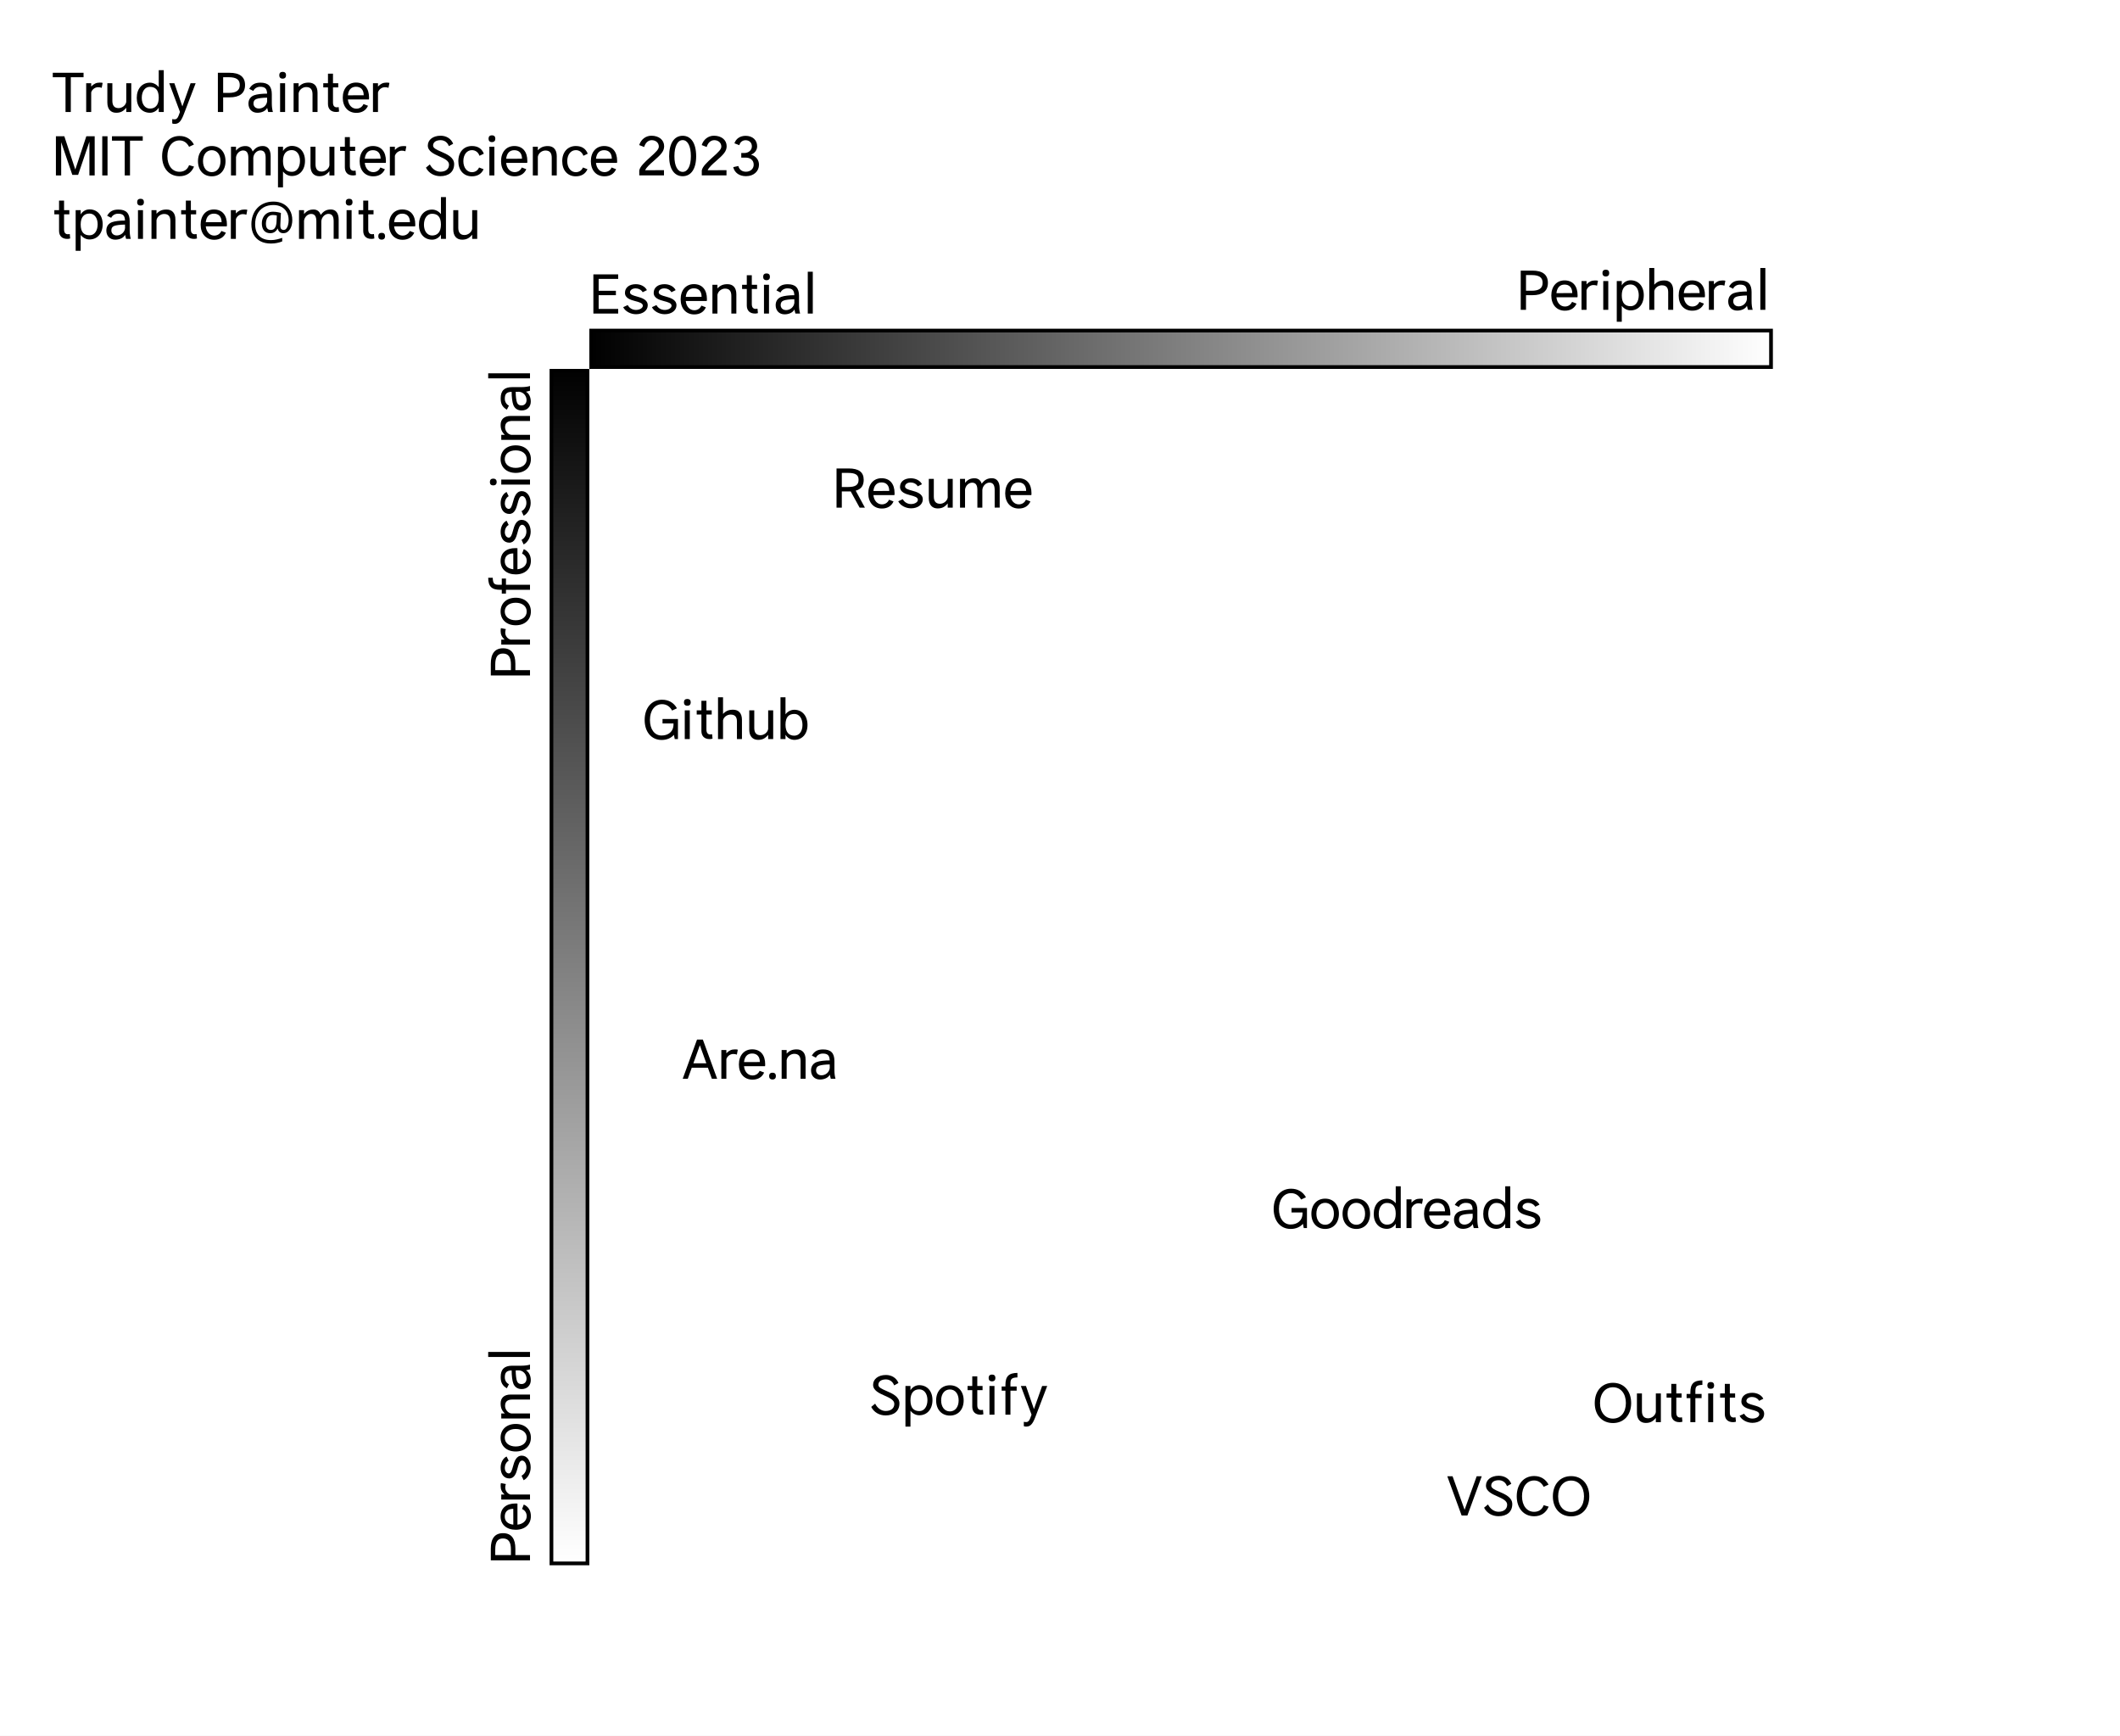 <svg width="568" height="465" viewBox="0 0 568 465" fill="none" xmlns="http://www.w3.org/2000/svg">
<rect width="568" height="465" fill="#E5E5E5"/>
<rect width="568" height="465" fill="white"/>
<rect x="157.399" y="418.834" width="9.655" height="319.506" transform="rotate(180 157.399 418.834)" fill="black"/>
<rect x="157.399" y="418.834" width="9.655" height="319.506" transform="rotate(180 157.399 418.834)" fill="url(#paint0_linear)"/>
<rect x="157.399" y="418.834" width="9.655" height="319.506" transform="rotate(180 157.399 418.834)" stroke="black"/>
<rect x="474.5" y="88.558" width="9.77" height="316.101" transform="rotate(90 474.5 88.558)" fill="black"/>
<rect x="474.5" y="88.558" width="9.77" height="316.101" transform="rotate(90 474.5 88.558)" fill="url(#paint1_linear)"/>
<rect x="474.5" y="88.558" width="9.77" height="316.101" transform="rotate(90 474.5 88.558)" stroke="black"/>
<path d="M22.386 19.5H14.14V20.69H17.556V30H18.97V20.69H22.386V19.5ZM26.703 22.132C25.807 22.132 25.135 22.44 24.435 23.182V22.3H23.091V30H24.435V24.75C24.687 23.91 25.499 23.364 26.269 23.364C26.661 23.364 26.969 23.42 27.249 23.532L27.501 22.216C27.319 22.146 27.137 22.132 26.703 22.132ZM33.829 22.3V27.298C33.675 28.25 32.695 28.964 31.771 28.964C30.581 28.964 30.105 28.208 30.105 27.018V22.3H28.761V27.466C28.761 29.286 29.713 30.21 31.127 30.21C32.331 30.21 33.073 29.79 33.829 28.866V30H35.173V22.3H33.829ZM42.532 18.8V23.364C41.986 22.636 41.09 22.146 40.18 22.146C38.052 22.146 36.638 23.784 36.638 26.22C36.638 28.614 38.052 30.21 40.18 30.21C41.146 30.21 42.042 29.678 42.532 28.838V30H43.876V18.8H42.532ZM40.18 29.09C38.864 29.09 37.982 27.928 37.982 26.206C37.982 24.456 38.864 23.266 40.138 23.266C41.608 23.266 42.532 24.05 42.532 26.164C42.532 28.166 41.594 29.09 40.18 29.09ZM51.059 22.3L48.861 28.502L46.719 22.3H45.347L48.217 29.986L47.867 30.938C47.587 31.708 47.223 31.974 46.831 31.974C46.579 31.974 46.285 31.946 46.145 31.904V33.066C46.271 33.136 46.509 33.192 46.747 33.192C47.811 33.192 48.455 32.674 49.225 30.658L52.417 22.3H51.059ZM61.511 19.5H58.374V30H59.788V26.08H61.511C64.156 26.08 65.654 25.03 65.654 22.776C65.654 20.536 64.156 19.5 61.511 19.5ZM61.3 24.89H59.788V20.69H61.3C63.288 20.69 64.24 21.306 64.24 22.762C64.24 24.26 63.233 24.89 61.3 24.89ZM72.824 27.704V25.24C72.824 23.14 71.886 22.146 69.814 22.146C68.372 22.146 67.49 22.58 66.776 23.798L67.868 24.358C68.19 23.658 68.918 23.252 69.702 23.252C71.004 23.252 71.522 23.728 71.564 25.086C70.206 25.086 68.834 25.24 68.092 25.52C67.168 25.856 66.566 26.626 66.566 27.76C66.566 29.188 67.49 30.21 68.96 30.21C70.164 30.21 71.214 29.692 71.578 28.908L71.858 30H73.118C72.936 29.398 72.824 28.586 72.824 27.704ZM69.366 29.076C68.442 29.076 67.91 28.474 67.91 27.732C67.91 27.102 68.162 26.71 68.708 26.514C69.226 26.318 70.346 26.178 71.564 26.164L71.578 27.088C71.48 28.264 70.444 29.076 69.366 29.076ZM75.73 21.068C76.318 21.068 76.64 20.732 76.64 20.158C76.64 19.57 76.318 19.248 75.73 19.248C75.142 19.248 74.82 19.57 74.82 20.158C74.82 20.732 75.142 21.068 75.73 21.068ZM75.044 22.3V30H76.388V22.3H75.044ZM82.71 22.132C81.506 22.132 80.764 22.468 80.008 23.266V22.3H78.664V30H80.008V25.002C80.162 23.994 81.142 23.322 82.038 23.322C83.256 23.322 83.732 24.036 83.732 25.282V30H85.076V24.834C85.076 23.014 84.124 22.132 82.71 22.132ZM90.741 28.698C90.573 28.74 90.405 28.754 90.265 28.754C89.579 28.754 89.215 28.348 89.215 27.438V23.42H90.629V22.3H89.215V19.738H87.871V22.3H86.611V23.42H87.871V27.844C87.871 29.174 88.655 30 90.055 30C90.265 30 90.503 29.986 90.853 29.888L90.741 28.698ZM98.874 26.108C98.874 23.672 97.642 22.118 95.388 22.118C93.232 22.118 91.832 23.742 91.832 26.178C91.832 28.614 93.26 30.238 95.472 30.238C97.012 30.238 98.076 29.524 98.594 28.334L97.39 27.872C97.04 28.656 96.354 29.118 95.472 29.118C94.296 29.118 93.358 28.152 93.204 26.64H98.832C98.86 26.584 98.874 26.374 98.874 26.108ZM93.204 25.534C93.372 24.064 94.114 23.238 95.374 23.238C96.69 23.238 97.446 24.064 97.446 25.52L93.204 25.534ZM103.539 22.132C102.643 22.132 101.971 22.44 101.271 23.182V22.3H99.927V30H101.271V24.75C101.523 23.91 102.335 23.364 103.105 23.364C103.497 23.364 103.805 23.42 104.085 23.532L104.337 22.216C104.155 22.146 103.973 22.132 103.539 22.132ZM23.128 36.5L20.174 45.418L17.234 36.5H14.98V47H16.394V38.096L19.376 46.846H20.93L23.954 37.97V47H25.368V36.5H23.128ZM27.396 36.5V47H28.81V36.5H27.396ZM38.245 36.5H29.999V37.69H33.415V47H34.829V37.69H38.245V36.5ZM50.659 39.328L51.961 38.726C51.135 37.214 49.805 36.43 48.097 36.43C45.311 36.43 43.435 38.6 43.435 41.862C43.435 45.068 45.311 47.21 48.097 47.21C49.889 47.21 51.261 46.342 51.989 44.634L50.659 44.242C50.211 45.474 49.259 46.02 48.083 46.02C46.151 46.02 44.849 44.354 44.849 41.848C44.849 39.314 46.151 37.62 48.097 37.62C49.203 37.62 50.071 38.208 50.659 39.328ZM56.741 47.238C58.953 47.238 60.423 45.614 60.423 43.178C60.423 40.742 58.953 39.118 56.741 39.118C54.529 39.118 53.045 40.742 53.045 43.178C53.045 45.614 54.529 47.238 56.741 47.238ZM56.741 46.118C55.327 46.118 54.389 44.942 54.389 43.164C54.389 41.414 55.327 40.238 56.741 40.238C58.141 40.238 59.079 41.414 59.079 43.164C59.079 44.942 58.141 46.118 56.741 46.118ZM70.428 39.118C69.21 39.118 68.44 39.58 67.698 40.588C67.39 39.608 66.704 39.132 65.794 39.132C64.66 39.132 63.96 39.496 63.232 40.35V39.3H61.888V47H63.232V42.142C63.372 41.05 64.282 40.308 65.122 40.308C66.144 40.308 66.536 41.022 66.536 42.282V47H67.866V42.268C67.95 41.092 68.916 40.294 69.756 40.294C70.778 40.294 71.17 41.008 71.17 42.268V46.986H72.514V41.82C72.514 40 71.674 39.118 70.428 39.118ZM78.176 39.09C77.21 39.09 76.314 39.622 75.824 40.462V39.3H74.48V50.192H75.824V45.936C76.37 46.664 77.266 47.154 78.176 47.154C80.304 47.154 81.718 45.516 81.718 43.08C81.718 40.686 80.304 39.09 78.176 39.09ZM78.218 46.034C76.748 46.034 75.824 45.25 75.824 43.136C75.824 41.134 76.762 40.21 78.176 40.21C79.492 40.21 80.374 41.372 80.374 43.094C80.374 44.844 79.492 46.034 78.218 46.034ZM88.257 39.3V44.298C88.103 45.25 87.123 45.964 86.199 45.964C85.009 45.964 84.533 45.208 84.533 44.018V39.3H83.189V44.466C83.189 46.286 84.141 47.21 85.555 47.21C86.759 47.21 87.501 46.79 88.257 45.866V47H89.601V39.3H88.257ZM95.266 45.698C95.098 45.74 94.93 45.754 94.79 45.754C94.104 45.754 93.74 45.348 93.74 44.438V40.42H95.154V39.3H93.74V36.738H92.396V39.3H91.136V40.42H92.396V44.844C92.396 46.174 93.18 47 94.58 47C94.79 47 95.028 46.986 95.378 46.888L95.266 45.698ZM103.399 43.108C103.399 40.672 102.167 39.118 99.913 39.118C97.757 39.118 96.357 40.742 96.357 43.178C96.357 45.614 97.785 47.238 99.997 47.238C101.537 47.238 102.601 46.524 103.119 45.334L101.915 44.872C101.565 45.656 100.879 46.118 99.997 46.118C98.821 46.118 97.883 45.152 97.729 43.64H103.357C103.385 43.584 103.399 43.374 103.399 43.108ZM97.729 42.534C97.897 41.064 98.639 40.238 99.899 40.238C101.215 40.238 101.971 41.064 101.971 42.52L97.729 42.534ZM108.065 39.132C107.169 39.132 106.497 39.44 105.797 40.182V39.3H104.453V47H105.797V41.75C106.049 40.91 106.861 40.364 107.631 40.364C108.023 40.364 108.331 40.42 108.611 40.532L108.863 39.216C108.681 39.146 108.499 39.132 108.065 39.132ZM121.677 43.948C121.677 42.156 119.773 41.316 118.177 40.63C117.029 40.14 116.035 39.692 116.035 39.02C116.035 38.082 116.819 37.55 118.051 37.55C119.059 37.55 119.885 38.124 120.263 39.146L121.411 38.516C120.879 37.13 119.563 36.36 118.051 36.36C115.965 36.36 114.621 37.494 114.621 38.992C114.621 40.504 116.231 41.246 117.729 41.904C119.059 42.492 120.305 43.066 120.305 44.102C120.305 45.32 119.367 46.006 117.981 46.006C116.861 46.006 115.811 45.292 115.167 44.046L114.117 44.914C114.845 46.37 116.329 47.196 117.967 47.196C120.207 47.196 121.677 46.048 121.677 43.948ZM129.561 45.334L128.357 44.872C128.007 45.656 127.321 46.132 126.439 46.132C125.137 46.132 124.143 44.942 124.143 43.164C124.143 41.414 125.109 40.224 126.439 40.224C127.405 40.224 128.147 40.812 128.469 41.736L129.631 41.176C129.141 39.888 128.105 39.118 126.439 39.118C124.255 39.118 122.799 40.742 122.799 43.178C122.799 45.614 124.227 47.238 126.439 47.238C127.979 47.238 129.043 46.524 129.561 45.334ZM131.799 38.068C132.387 38.068 132.709 37.732 132.709 37.158C132.709 36.57 132.387 36.248 131.799 36.248C131.211 36.248 130.889 36.57 130.889 37.158C130.889 37.732 131.211 38.068 131.799 38.068ZM131.113 39.3V47H132.457V39.3H131.113ZM141.284 43.108C141.284 40.672 140.052 39.118 137.798 39.118C135.642 39.118 134.242 40.742 134.242 43.178C134.242 45.614 135.67 47.238 137.882 47.238C139.422 47.238 140.486 46.524 141.004 45.334L139.8 44.872C139.45 45.656 138.764 46.118 137.882 46.118C136.706 46.118 135.768 45.152 135.614 43.64H141.242C141.27 43.584 141.284 43.374 141.284 43.108ZM135.614 42.534C135.782 41.064 136.524 40.238 137.784 40.238C139.1 40.238 139.856 41.064 139.856 42.52L135.614 42.534ZM146.803 39.132C145.599 39.132 144.857 39.468 144.101 40.266V39.3H142.757V47H144.101V42.002C144.255 40.994 145.235 40.322 146.131 40.322C147.349 40.322 147.825 41.036 147.825 42.282V47H149.169V41.834C149.169 40.014 148.217 39.132 146.803 39.132ZM157.397 45.334L156.193 44.872C155.843 45.656 155.157 46.132 154.275 46.132C152.973 46.132 151.979 44.942 151.979 43.164C151.979 41.414 152.945 40.224 154.275 40.224C155.241 40.224 155.983 40.812 156.305 41.736L157.467 41.176C156.977 39.888 155.941 39.118 154.275 39.118C152.091 39.118 150.635 40.742 150.635 43.178C150.635 45.614 152.063 47.238 154.275 47.238C155.815 47.238 156.879 46.524 157.397 45.334ZM165.346 43.108C165.346 40.672 164.114 39.118 161.86 39.118C159.704 39.118 158.304 40.742 158.304 43.178C158.304 45.614 159.732 47.238 161.944 47.238C163.484 47.238 164.548 46.524 165.066 45.334L163.862 44.872C163.512 45.656 162.826 46.118 161.944 46.118C160.768 46.118 159.83 45.152 159.676 43.64H165.304C165.332 43.584 165.346 43.374 165.346 43.108ZM159.676 42.534C159.844 41.064 160.586 40.238 161.846 40.238C163.162 40.238 163.918 41.064 163.918 42.52L159.676 42.534ZM175.084 43.164C177.016 41.47 177.94 40.574 177.94 39.174C177.94 37.48 176.54 36.36 174.524 36.36C172.998 36.36 171.724 37.368 171.262 38.866L172.592 39.384C172.9 38.278 173.656 37.55 174.622 37.55C175.686 37.55 176.512 38.236 176.512 39.258C176.512 39.972 175.868 40.644 174.048 42.254C172.774 43.416 171.458 44.634 171.29 45.628H171.276V46.986H177.898V45.586L172.844 45.614C173.208 44.816 174.118 44.004 175.084 43.164ZM182.905 47.21C185.131 47.21 186.517 45.278 186.517 41.862C186.517 38.348 185.131 36.374 182.905 36.374C180.679 36.374 179.279 38.348 179.279 41.862C179.279 45.278 180.679 47.21 182.905 47.21ZM182.905 46.048C181.575 46.048 180.693 44.536 180.693 41.848C180.693 39.09 181.575 37.536 182.905 37.536C184.221 37.536 185.103 39.09 185.103 41.848C185.103 44.536 184.221 46.048 182.905 46.048ZM191.832 43.164C193.764 41.47 194.688 40.574 194.688 39.174C194.688 37.48 193.288 36.36 191.272 36.36C189.746 36.36 188.472 37.368 188.01 38.866L189.34 39.384C189.648 38.278 190.404 37.55 191.37 37.55C192.434 37.55 193.26 38.236 193.26 39.258C193.26 39.972 192.616 40.644 190.796 42.254C189.522 43.416 188.206 44.634 188.038 45.628H188.024V46.986H194.646V45.586L189.592 45.614C189.956 44.816 190.866 44.004 191.832 43.164ZM196.447 44.774C196.811 46.286 198.085 47.196 199.863 47.196C201.949 47.196 203.349 45.894 203.349 44.13C203.349 42.87 202.565 41.806 201.207 41.442C202.257 41.036 202.859 40.154 202.859 39.202C202.859 37.508 201.627 36.388 199.765 36.388C198.281 36.388 197.189 37.158 196.769 38.39L198.085 38.894C198.295 38.082 198.925 37.564 199.765 37.564C200.759 37.564 201.445 38.222 201.445 39.202C201.445 40.196 200.605 40.994 199.387 40.994H198.603V42.226H199.793C200.941 42.226 201.935 42.842 201.935 44.13C201.935 45.18 201.095 46.006 199.863 46.006C198.799 46.006 198.057 45.432 197.819 44.48L196.447 44.774ZM18.69 62.698C18.522 62.74 18.354 62.754 18.214 62.754C17.528 62.754 17.164 62.348 17.164 61.438V57.42H18.578V56.3H17.164V53.738H15.82V56.3H14.56V57.42H15.82V61.844C15.82 63.174 16.604 64 18.004 64C18.214 64 18.452 63.986 18.802 63.888L18.69 62.698ZM23.967 56.09C23.001 56.09 22.105 56.622 21.615 57.462V56.3H20.271V67.192H21.615V62.936C22.161 63.664 23.057 64.154 23.967 64.154C26.095 64.154 27.509 62.516 27.509 60.08C27.509 57.686 26.095 56.09 23.967 56.09ZM24.009 63.034C22.539 63.034 21.615 62.25 21.615 60.136C21.615 58.134 22.553 57.21 23.967 57.21C25.283 57.21 26.165 58.372 26.165 60.094C26.165 61.844 25.283 63.034 24.009 63.034ZM34.748 61.704V59.24C34.748 57.14 33.81 56.146 31.738 56.146C30.296 56.146 29.414 56.58 28.7 57.798L29.792 58.358C30.114 57.658 30.842 57.252 31.626 57.252C32.928 57.252 33.446 57.728 33.488 59.086C32.13 59.086 30.758 59.24 30.016 59.52C29.092 59.856 28.49 60.626 28.49 61.76C28.49 63.188 29.414 64.21 30.884 64.21C32.088 64.21 33.138 63.692 33.502 62.908L33.782 64H35.042C34.86 63.398 34.748 62.586 34.748 61.704ZM31.29 63.076C30.366 63.076 29.834 62.474 29.834 61.732C29.834 61.102 30.086 60.71 30.632 60.514C31.15 60.318 32.27 60.178 33.488 60.164L33.502 61.088C33.404 62.264 32.368 63.076 31.29 63.076ZM37.654 55.068C38.242 55.068 38.564 54.732 38.564 54.158C38.564 53.57 38.242 53.248 37.654 53.248C37.066 53.248 36.744 53.57 36.744 54.158C36.744 54.732 37.066 55.068 37.654 55.068ZM36.968 56.3V64H38.312V56.3H36.968ZM44.633 56.132C43.429 56.132 42.687 56.468 41.931 57.266V56.3H40.587V64H41.931V59.002C42.085 57.994 43.065 57.322 43.961 57.322C45.179 57.322 45.655 58.036 45.655 59.282V64H46.999V58.834C46.999 57.014 46.047 56.132 44.633 56.132ZM52.665 62.698C52.497 62.74 52.329 62.754 52.189 62.754C51.503 62.754 51.139 62.348 51.139 61.438V57.42H52.553V56.3H51.139V53.738H49.795V56.3H48.535V57.42H49.795V61.844C49.795 63.174 50.579 64 51.979 64C52.189 64 52.427 63.986 52.777 63.888L52.665 62.698ZM60.798 60.108C60.798 57.672 59.566 56.118 57.312 56.118C55.156 56.118 53.756 57.742 53.756 60.178C53.756 62.614 55.184 64.238 57.396 64.238C58.936 64.238 60 63.524 60.518 62.334L59.314 61.872C58.964 62.656 58.278 63.118 57.396 63.118C56.22 63.118 55.282 62.152 55.128 60.64H60.756C60.784 60.584 60.798 60.374 60.798 60.108ZM55.128 59.534C55.296 58.064 56.038 57.238 57.298 57.238C58.614 57.238 59.37 58.064 59.37 59.52L55.128 59.534ZM65.463 56.132C64.567 56.132 63.895 56.44 63.195 57.182V56.3H61.851V64H63.195V58.75C63.447 57.91 64.259 57.364 65.029 57.364C65.421 57.364 65.729 57.42 66.009 57.532L66.261 56.216C66.079 56.146 65.897 56.132 65.463 56.132ZM78.315 59.002C78.315 59.431 78.264 59.851 78.161 60.262C78.068 60.673 77.918 61.046 77.713 61.382C77.508 61.709 77.256 61.975 76.957 62.18C76.658 62.376 76.304 62.474 75.893 62.474C75.464 62.474 75.123 62.353 74.871 62.11C74.628 61.858 74.479 61.573 74.423 61.256H74.353C74.185 61.601 73.938 61.891 73.611 62.124C73.284 62.357 72.874 62.474 72.379 62.474C71.67 62.474 71.119 62.236 70.727 61.76C70.344 61.284 70.153 60.654 70.153 59.87C70.153 59.254 70.274 58.713 70.517 58.246C70.76 57.77 71.1 57.397 71.539 57.126C71.987 56.855 72.514 56.72 73.121 56.72C73.532 56.72 73.933 56.757 74.325 56.832C74.726 56.897 75.039 56.972 75.263 57.056L75.123 59.898C75.114 60.066 75.109 60.187 75.109 60.262C75.109 60.327 75.109 60.374 75.109 60.402C75.109 60.887 75.193 61.209 75.361 61.368C75.538 61.527 75.744 61.606 75.977 61.606C76.266 61.606 76.509 61.489 76.705 61.256C76.91 61.013 77.064 60.696 77.167 60.304C77.279 59.903 77.335 59.464 77.335 58.988C77.335 58.12 77.158 57.387 76.803 56.79C76.458 56.183 75.977 55.721 75.361 55.404C74.754 55.087 74.064 54.928 73.289 54.928C72.225 54.928 71.324 55.147 70.587 55.586C69.859 56.025 69.304 56.631 68.921 57.406C68.548 58.171 68.361 59.049 68.361 60.038C68.361 61.419 68.725 62.479 69.453 63.216C70.181 63.953 71.231 64.322 72.603 64.322C73.172 64.322 73.714 64.257 74.227 64.126C74.75 64.005 75.212 63.869 75.613 63.72V64.672C75.212 64.84 74.759 64.975 74.255 65.078C73.76 65.19 73.21 65.246 72.603 65.246C71.502 65.246 70.559 65.041 69.775 64.63C68.991 64.219 68.389 63.631 67.969 62.866C67.558 62.091 67.353 61.163 67.353 60.08C67.353 59.212 67.488 58.409 67.759 57.672C68.03 56.925 68.422 56.281 68.935 55.74C69.448 55.189 70.069 54.765 70.797 54.466C71.534 54.158 72.365 54.004 73.289 54.004C74.26 54.004 75.123 54.205 75.879 54.606C76.635 55.007 77.228 55.581 77.657 56.328C78.096 57.075 78.315 57.966 78.315 59.002ZM71.245 59.898C71.245 60.495 71.362 60.929 71.595 61.2C71.838 61.471 72.16 61.606 72.561 61.606C73.084 61.606 73.457 61.41 73.681 61.018C73.914 60.626 74.05 60.117 74.087 59.492L74.171 57.742C74.05 57.705 73.896 57.672 73.709 57.644C73.522 57.616 73.331 57.602 73.135 57.602C72.678 57.602 72.309 57.714 72.029 57.938C71.749 58.162 71.548 58.451 71.427 58.806C71.306 59.151 71.245 59.515 71.245 59.898ZM88.653 56.118C87.435 56.118 86.665 56.58 85.923 57.588C85.615 56.608 84.929 56.132 84.019 56.132C82.885 56.132 82.185 56.496 81.457 57.35V56.3H80.113V64H81.457V59.142C81.597 58.05 82.507 57.308 83.347 57.308C84.369 57.308 84.761 58.022 84.761 59.282V64H86.091V59.268C86.175 58.092 87.141 57.294 87.981 57.294C89.003 57.294 89.395 58.008 89.395 59.268V63.986H90.739V58.82C90.739 57 89.899 56.118 88.653 56.118ZM93.545 55.068C94.133 55.068 94.455 54.732 94.455 54.158C94.455 53.57 94.133 53.248 93.545 53.248C92.957 53.248 92.635 53.57 92.635 54.158C92.635 54.732 92.957 55.068 93.545 55.068ZM92.859 56.3V64H94.203V56.3H92.859ZM100.188 62.698C100.02 62.74 99.852 62.754 99.712 62.754C99.026 62.754 98.662 62.348 98.662 61.438V57.42H100.076V56.3H98.662V53.738H97.318V56.3H96.058V57.42H97.318V61.844C97.318 63.174 98.102 64 99.502 64C99.712 64 99.95 63.986 100.3 63.888L100.188 62.698ZM102.259 64.196C102.847 64.196 103.169 63.86 103.169 63.286C103.169 62.698 102.847 62.376 102.259 62.376C101.671 62.376 101.349 62.698 101.349 63.286C101.349 63.86 101.671 64.196 102.259 64.196ZM111.261 60.108C111.261 57.672 110.029 56.118 107.775 56.118C105.619 56.118 104.219 57.742 104.219 60.178C104.219 62.614 105.647 64.238 107.859 64.238C109.399 64.238 110.463 63.524 110.981 62.334L109.777 61.872C109.427 62.656 108.741 63.118 107.859 63.118C106.683 63.118 105.745 62.152 105.591 60.64H111.219C111.247 60.584 111.261 60.374 111.261 60.108ZM105.591 59.534C105.759 58.064 106.501 57.238 107.761 57.238C109.077 57.238 109.833 58.064 109.833 59.52L105.591 59.534ZM118.138 52.8V57.364C117.592 56.636 116.696 56.146 115.786 56.146C113.658 56.146 112.244 57.784 112.244 60.22C112.244 62.614 113.658 64.21 115.786 64.21C116.752 64.21 117.648 63.678 118.138 62.838V64H119.482V52.8H118.138ZM115.786 63.09C114.47 63.09 113.588 61.928 113.588 60.206C113.588 58.456 114.47 57.266 115.744 57.266C117.214 57.266 118.138 58.05 118.138 60.164C118.138 62.166 117.2 63.09 115.786 63.09ZM126.511 56.3V61.298C126.357 62.25 125.377 62.964 124.453 62.964C123.263 62.964 122.787 62.208 122.787 61.018V56.3H121.443V61.466C121.443 63.286 122.395 64.21 123.809 64.21C125.013 64.21 125.755 63.79 126.511 62.866V64H127.855V56.3H126.511Z" fill="black"/>
<a href="mailto:tpainter@mit.edu">
<rect fill="black" fill-opacity="0" y="34.1" width="114.835" height="16.8"/>
</a>
<path d="M158.98 84H165.63V82.768H160.394V79.086H165.014V77.896H160.394V74.718H165.63V73.5H158.98V84ZM173.547 81.788C173.547 80.276 171.951 79.786 170.593 79.422C169.641 79.17 168.787 78.89 168.787 78.33C168.787 77.742 169.389 77.252 170.285 77.252C170.943 77.252 171.797 77.56 172.189 78.288L173.323 77.728C172.833 76.72 171.615 76.132 170.355 76.132C168.591 76.132 167.443 77.028 167.443 78.456C167.443 79.884 168.955 80.332 170.103 80.64C171.293 80.948 172.231 81.2 172.231 81.914C172.231 82.46 171.489 83.034 170.397 83.034C169.473 83.034 168.619 82.558 168.185 81.732L166.967 82.292C167.499 83.398 168.941 84.182 170.397 84.182C172.231 84.182 173.547 83.16 173.547 81.788ZM181.244 81.788C181.244 80.276 179.648 79.786 178.29 79.422C177.338 79.17 176.484 78.89 176.484 78.33C176.484 77.742 177.086 77.252 177.982 77.252C178.64 77.252 179.494 77.56 179.886 78.288L181.02 77.728C180.53 76.72 179.312 76.132 178.052 76.132C176.288 76.132 175.14 77.028 175.14 78.456C175.14 79.884 176.652 80.332 177.8 80.64C178.99 80.948 179.928 81.2 179.928 81.914C179.928 82.46 179.186 83.034 178.094 83.034C177.17 83.034 176.316 82.558 175.882 81.732L174.664 82.292C175.196 83.398 176.638 84.182 178.094 84.182C179.928 84.182 181.244 83.16 181.244 81.788ZM189.403 80.108C189.403 77.672 188.171 76.118 185.917 76.118C183.761 76.118 182.361 77.742 182.361 80.178C182.361 82.614 183.789 84.238 186.001 84.238C187.541 84.238 188.605 83.524 189.123 82.334L187.919 81.872C187.569 82.656 186.883 83.118 186.001 83.118C184.825 83.118 183.887 82.152 183.733 80.64H189.361C189.389 80.584 189.403 80.374 189.403 80.108ZM183.733 79.534C183.901 78.064 184.643 77.238 185.903 77.238C187.219 77.238 187.975 78.064 187.975 79.52L183.733 79.534ZM194.922 76.132C193.718 76.132 192.976 76.468 192.22 77.266V76.3H190.876V84H192.22V79.002C192.374 77.994 193.354 77.322 194.25 77.322C195.468 77.322 195.944 78.036 195.944 79.282V84H197.288V78.834C197.288 77.014 196.336 76.132 194.922 76.132ZM202.954 82.698C202.786 82.74 202.618 82.754 202.478 82.754C201.792 82.754 201.428 82.348 201.428 81.438V77.42H202.842V76.3H201.428V73.738H200.084V76.3H198.824V77.42H200.084V81.844C200.084 83.174 200.868 84 202.268 84C202.478 84 202.716 83.986 203.066 83.888L202.954 82.698ZM205.375 75.068C205.963 75.068 206.285 74.732 206.285 74.158C206.285 73.57 205.963 73.248 205.375 73.248C204.787 73.248 204.465 73.57 204.465 74.158C204.465 74.732 204.787 75.068 205.375 75.068ZM204.689 76.3V84H206.033V76.3H204.689ZM214.076 81.704V79.24C214.076 77.14 213.138 76.146 211.066 76.146C209.624 76.146 208.742 76.58 208.028 77.798L209.12 78.358C209.442 77.658 210.17 77.252 210.954 77.252C212.256 77.252 212.774 77.728 212.816 79.086C211.458 79.086 210.086 79.24 209.344 79.52C208.42 79.856 207.818 80.626 207.818 81.76C207.818 83.188 208.742 84.21 210.212 84.21C211.416 84.21 212.466 83.692 212.83 82.908L213.11 84H214.37C214.188 83.398 214.076 82.586 214.076 81.704ZM210.618 83.076C209.694 83.076 209.162 82.474 209.162 81.732C209.162 81.102 209.414 80.71 209.96 80.514C210.478 80.318 211.598 80.178 212.816 80.164L212.83 81.088C212.732 82.264 211.696 83.076 210.618 83.076ZM216.422 72.8V84H217.766V72.8H216.422Z" fill="black"/>
<path d="M190.728 289H192.142L188.306 278.5H186.752L182.916 289H184.274L185.338 286.046H189.664L190.728 289ZM185.772 284.856L187.508 280.026L189.244 284.856H185.772ZM196.878 281.132C195.982 281.132 195.31 281.44 194.61 282.182V281.3H193.266V289H194.61V283.75C194.862 282.91 195.674 282.364 196.444 282.364C196.836 282.364 197.144 282.42 197.424 282.532L197.676 281.216C197.494 281.146 197.312 281.132 196.878 281.132ZM205.01 285.108C205.01 282.672 203.778 281.118 201.524 281.118C199.368 281.118 197.968 282.742 197.968 285.178C197.968 287.614 199.396 289.238 201.608 289.238C203.148 289.238 204.212 288.524 204.73 287.334L203.526 286.872C203.176 287.656 202.49 288.118 201.608 288.118C200.432 288.118 199.494 287.152 199.34 285.64H204.968C204.996 285.584 205.01 285.374 205.01 285.108ZM199.34 284.534C199.508 283.064 200.25 282.238 201.51 282.238C202.826 282.238 203.582 283.064 203.582 284.52L199.34 284.534ZM206.973 289.196C207.561 289.196 207.883 288.86 207.883 288.286C207.883 287.698 207.561 287.376 206.973 287.376C206.385 287.376 206.063 287.698 206.063 288.286C206.063 288.86 206.385 289.196 206.973 289.196ZM213.468 281.132C212.264 281.132 211.522 281.468 210.766 282.266V281.3H209.422V289H210.766V284.002C210.92 282.994 211.9 282.322 212.796 282.322C214.014 282.322 214.49 283.036 214.49 284.282V289H215.834V283.834C215.834 282.014 214.882 281.132 213.468 281.132ZM223.558 286.704V284.24C223.558 282.14 222.62 281.146 220.548 281.146C219.106 281.146 218.224 281.58 217.51 282.798L218.602 283.358C218.924 282.658 219.652 282.252 220.436 282.252C221.738 282.252 222.256 282.728 222.298 284.086C220.94 284.086 219.568 284.24 218.826 284.52C217.902 284.856 217.3 285.626 217.3 286.76C217.3 288.188 218.224 289.21 219.694 289.21C220.898 289.21 221.948 288.692 222.312 287.908L222.592 289H223.852C223.67 288.398 223.558 287.586 223.558 286.704ZM220.1 288.076C219.176 288.076 218.644 287.474 218.644 286.732C218.644 286.102 218.896 285.71 219.442 285.514C219.96 285.318 221.08 285.178 222.298 285.164L222.312 286.088C222.214 287.264 221.178 288.076 220.1 288.076Z" fill="black"/>

<a href="https://www.are.na/trudy-painter">
<rect fill="black" fill-opacity="0" x="12.356" y="-0.9" width="42.293" height="16.8"/>
</a>

<a href="https://www.goodreads.com/review/list/117820794?shelf=read">
<path d="M346.036 323.624V324.814H348.976V325.052C348.976 327.04 347.548 328.048 345.77 328.048C343.908 328.048 342.662 326.382 342.662 323.876C342.662 321.342 343.964 319.648 345.91 319.648C347.072 319.648 347.982 320.236 348.597 321.356L349.9 320.754C349.046 319.242 347.674 318.458 345.91 318.458C343.124 318.458 341.248 320.628 341.248 323.89C341.248 327.096 343.068 329.238 345.798 329.238C347.268 329.238 348.374 328.678 349.088 327.866L349.312 329H350.166V323.624H346.036ZM355.045 329.238C357.257 329.238 358.727 327.614 358.727 325.178C358.727 322.742 357.257 321.118 355.045 321.118C352.833 321.118 351.349 322.742 351.349 325.178C351.349 327.614 352.833 329.238 355.045 329.238ZM355.045 328.118C353.631 328.118 352.693 326.942 352.693 325.164C352.693 323.414 353.631 322.238 355.045 322.238C356.445 322.238 357.383 323.414 357.383 325.164C357.383 326.942 356.445 328.118 355.045 328.118ZM363.399 329.238C365.611 329.238 367.081 327.614 367.081 325.178C367.081 322.742 365.611 321.118 363.399 321.118C361.187 321.118 359.703 322.742 359.703 325.178C359.703 327.614 361.187 329.238 363.399 329.238ZM363.399 328.118C361.985 328.118 361.047 326.942 361.047 325.164C361.047 323.414 361.985 322.238 363.399 322.238C364.799 322.238 365.737 323.414 365.737 325.164C365.737 326.942 364.799 328.118 363.399 328.118ZM373.95 317.8V322.364C373.404 321.636 372.508 321.146 371.598 321.146C369.47 321.146 368.056 322.784 368.056 325.22C368.056 327.614 369.47 329.21 371.598 329.21C372.564 329.21 373.46 328.678 373.95 327.838V329H375.294V317.8H373.95ZM371.598 328.09C370.282 328.09 369.4 326.928 369.4 325.206C369.4 323.456 370.282 322.266 371.556 322.266C373.026 322.266 373.95 323.05 373.95 325.164C373.95 327.166 373.012 328.09 371.598 328.09ZM380.447 321.132C379.551 321.132 378.879 321.44 378.179 322.182V321.3H376.835V329H378.179V323.75C378.431 322.91 379.243 322.364 380.013 322.364C380.405 322.364 380.713 322.42 380.993 322.532L381.245 321.216C381.063 321.146 380.881 321.132 380.447 321.132ZM388.579 325.108C388.579 322.672 387.347 321.118 385.093 321.118C382.937 321.118 381.537 322.742 381.537 325.178C381.537 327.614 382.965 329.238 385.177 329.238C386.717 329.238 387.781 328.524 388.299 327.334L387.095 326.872C386.745 327.656 386.059 328.118 385.177 328.118C384.001 328.118 383.063 327.152 382.909 325.64H388.537C388.565 325.584 388.579 325.374 388.579 325.108ZM382.909 324.534C383.077 323.064 383.819 322.238 385.079 322.238C386.395 322.238 387.151 323.064 387.151 324.52L382.909 324.534ZM395.82 326.704V324.24C395.82 322.14 394.882 321.146 392.81 321.146C391.368 321.146 390.486 321.58 389.772 322.798L390.864 323.358C391.186 322.658 391.914 322.252 392.698 322.252C394 322.252 394.518 322.728 394.56 324.086C393.202 324.086 391.83 324.24 391.088 324.52C390.164 324.856 389.562 325.626 389.562 326.76C389.562 328.188 390.486 329.21 391.956 329.21C393.16 329.21 394.21 328.692 394.574 327.908L394.854 329H396.114C395.932 328.398 395.82 327.586 395.82 326.704ZM392.362 328.076C391.438 328.076 390.906 327.474 390.906 326.732C390.906 326.102 391.158 325.71 391.704 325.514C392.222 325.318 393.342 325.178 394.56 325.164L394.574 326.088C394.476 327.264 393.44 328.076 392.362 328.076ZM403.29 317.8V322.364C402.744 321.636 401.848 321.146 400.938 321.146C398.81 321.146 397.396 322.784 397.396 325.22C397.396 327.614 398.81 329.21 400.938 329.21C401.904 329.21 402.8 328.678 403.29 327.838V329H404.634V317.8H403.29ZM400.938 328.09C399.622 328.09 398.74 326.928 398.74 325.206C398.74 323.456 399.622 322.266 400.896 322.266C402.366 322.266 403.29 323.05 403.29 325.164C403.29 327.166 402.352 328.09 400.938 328.09ZM412.685 326.788C412.685 325.276 411.089 324.786 409.731 324.422C408.779 324.17 407.925 323.89 407.925 323.33C407.925 322.742 408.527 322.252 409.423 322.252C410.081 322.252 410.935 322.56 411.327 323.288L412.461 322.728C411.971 321.72 410.753 321.132 409.493 321.132C407.729 321.132 406.581 322.028 406.581 323.456C406.581 324.884 408.093 325.332 409.241 325.64C410.431 325.948 411.369 326.2 411.369 326.914C411.369 327.46 410.627 328.034 409.535 328.034C408.611 328.034 407.757 327.558 407.323 326.732L406.105 327.292C406.637 328.398 408.079 329.182 409.535 329.182C411.369 329.182 412.685 328.16 412.685 326.788Z" fill="black"/>
<rect fill="black" fill-opacity="0" x="28.688" y="1.6" width="72.628" height="16.8"/>
</a>

<a href="https://www.instagram.com/turdjournal/">
<path d="M432.156 381.238C435.082 381.238 437.028 379.096 437.028 375.89C437.028 372.628 435.082 370.458 432.156 370.458C429.23 370.458 427.27 372.628 427.27 375.89C427.27 379.096 429.23 381.238 432.156 381.238ZM432.156 380.048C430.07 380.048 428.684 378.382 428.684 375.876C428.684 373.342 430.07 371.648 432.156 371.648C434.242 371.648 435.614 373.342 435.614 375.876C435.614 378.382 434.242 380.048 432.156 380.048ZM443.641 373.3V378.298C443.487 379.25 442.507 379.964 441.583 379.964C440.393 379.964 439.917 379.208 439.917 378.018V373.3H438.573V378.466C438.573 380.286 439.525 381.21 440.939 381.21C442.143 381.21 442.885 380.79 443.641 379.866V381H444.985V373.3H443.641ZM450.65 379.698C450.482 379.74 450.314 379.754 450.174 379.754C449.488 379.754 449.124 379.348 449.124 378.438V374.42H450.538V373.3H449.124V370.738H447.78V373.3H446.52V374.42H447.78V378.844C447.78 380.174 448.564 381 449.964 381C450.174 381 450.412 380.986 450.762 380.888L450.65 379.698ZM456.109 371.018V369.8C453.799 369.828 452.889 370.696 452.889 373.062V373.44H451.881V374.56H452.889V381H454.233V374.56H455.899V373.44H454.233V372.782C454.233 371.536 454.401 371.06 456.109 371.018ZM458.348 372.068C458.936 372.068 459.258 371.732 459.258 371.158C459.258 370.57 458.936 370.248 458.348 370.248C457.76 370.248 457.438 370.57 457.438 371.158C457.438 371.732 457.76 372.068 458.348 372.068ZM457.662 373.3V381H459.006V373.3H457.662ZM464.992 379.698C464.824 379.74 464.656 379.754 464.516 379.754C463.83 379.754 463.466 379.348 463.466 378.438V374.42H464.88V373.3H463.466V370.738H462.122V373.3H460.862V374.42H462.122V378.844C462.122 380.174 462.906 381 464.306 381C464.516 381 464.754 380.986 465.104 380.888L464.992 379.698ZM472.663 378.788C472.663 377.276 471.067 376.786 469.709 376.422C468.757 376.17 467.903 375.89 467.903 375.33C467.903 374.742 468.505 374.252 469.401 374.252C470.059 374.252 470.913 374.56 471.305 375.288L472.439 374.728C471.949 373.72 470.731 373.132 469.471 373.132C467.707 373.132 466.559 374.028 466.559 375.456C466.559 376.884 468.071 377.332 469.219 377.64C470.409 377.948 471.347 378.2 471.347 378.914C471.347 379.46 470.605 380.034 469.513 380.034C468.589 380.034 467.735 379.558 467.301 378.732L466.083 379.292C466.615 380.398 468.057 381.182 469.513 381.182C471.347 381.182 472.663 380.16 472.663 378.788Z" fill="black"/>
<rect fill="black" fill-opacity="0" x="10.71" y="-0.9" width="46.583" height="16.8"/>
</a>

<a href="https://vsco.co/bionicpinkytoe/gallery">
<path d="M395.635 395.5L392.401 404.474L389.181 395.5H387.767L391.603 406H393.157L396.993 395.5H395.635ZM405.179 402.948C405.179 401.156 403.275 400.316 401.679 399.63C400.531 399.14 399.537 398.692 399.537 398.02C399.537 397.082 400.321 396.55 401.553 396.55C402.561 396.55 403.387 397.124 403.765 398.146L404.913 397.516C404.381 396.13 403.065 395.36 401.553 395.36C399.467 395.36 398.123 396.494 398.123 397.992C398.123 399.504 399.733 400.246 401.231 400.904C402.561 401.492 403.807 402.066 403.807 403.102C403.807 404.32 402.869 405.006 401.483 405.006C400.363 405.006 399.313 404.292 398.669 403.046L397.619 403.914C398.347 405.37 399.831 406.196 401.469 406.196C403.709 406.196 405.179 405.048 405.179 402.948ZM413.595 398.328L414.897 397.726C414.071 396.214 412.741 395.43 411.033 395.43C408.247 395.43 406.371 397.6 406.371 400.862C406.371 404.068 408.247 406.21 411.033 406.21C412.825 406.21 414.197 405.342 414.925 403.634L413.595 403.242C413.147 404.474 412.195 405.02 411.019 405.02C409.087 405.02 407.785 403.354 407.785 400.848C407.785 398.314 409.087 396.62 411.033 396.62C412.139 396.62 413.007 397.208 413.595 398.328ZM420.936 406.238C423.862 406.238 425.808 404.096 425.808 400.89C425.808 397.628 423.862 395.458 420.936 395.458C418.01 395.458 416.05 397.628 416.05 400.89C416.05 404.096 418.01 406.238 420.936 406.238ZM420.936 405.048C418.85 405.048 417.464 403.382 417.464 400.876C417.464 398.342 418.85 396.648 420.936 396.648C423.022 396.648 424.394 398.342 424.394 400.876C424.394 403.382 423.022 405.048 420.936 405.048Z" fill="black"/>
<rect fill="black" fill-opacity="0" x="14.627" y="-0.9" width="38.741" height="16.8"/>
</a>

<a href="https://open.spotify.com/user/trudypaintet?si=ZlW6diDKSl61x9oKhit5BA">
<path d="M240.981 375.948C240.981 374.156 239.077 373.316 237.481 372.63C236.333 372.14 235.339 371.692 235.339 371.02C235.339 370.082 236.123 369.55 237.355 369.55C238.363 369.55 239.189 370.124 239.567 371.146L240.715 370.516C240.183 369.13 238.867 368.36 237.355 368.36C235.269 368.36 233.925 369.494 233.925 370.992C233.925 372.504 235.535 373.246 237.033 373.904C238.363 374.492 239.609 375.066 239.609 376.102C239.609 377.32 238.671 378.006 237.285 378.006C236.165 378.006 235.115 377.292 234.471 376.046L233.421 376.914C234.149 378.37 235.633 379.196 237.271 379.196C239.511 379.196 240.981 378.048 240.981 375.948ZM246.288 371.09C245.322 371.09 244.426 371.622 243.936 372.462V371.3H242.592V382.192H243.936V377.936C244.482 378.664 245.378 379.154 246.288 379.154C248.416 379.154 249.83 377.516 249.83 375.08C249.83 372.686 248.416 371.09 246.288 371.09ZM246.33 378.034C244.86 378.034 243.936 377.25 243.936 375.136C243.936 373.134 244.874 372.21 246.288 372.21C247.604 372.21 248.486 373.372 248.486 375.094C248.486 376.844 247.604 378.034 246.33 378.034ZM254.507 379.238C256.719 379.238 258.189 377.614 258.189 375.178C258.189 372.742 256.719 371.118 254.507 371.118C252.295 371.118 250.811 372.742 250.811 375.178C250.811 377.614 252.295 379.238 254.507 379.238ZM254.507 378.118C253.093 378.118 252.155 376.942 252.155 375.164C252.155 373.414 253.093 372.238 254.507 372.238C255.907 372.238 256.845 373.414 256.845 375.164C256.845 376.942 255.907 378.118 254.507 378.118ZM263.365 377.698C263.197 377.74 263.029 377.754 262.889 377.754C262.203 377.754 261.839 377.348 261.839 376.438V372.42H263.253V371.3H261.839V368.738H260.495V371.3H259.235V372.42H260.495V376.844C260.495 378.174 261.279 379 262.679 379C262.889 379 263.127 378.986 263.477 378.888L263.365 377.698ZM265.786 370.068C266.374 370.068 266.696 369.732 266.696 369.158C266.696 368.57 266.374 368.248 265.786 368.248C265.198 368.248 264.876 368.57 264.876 369.158C264.876 369.732 265.198 370.068 265.786 370.068ZM265.1 371.3V379H266.444V371.3H265.1ZM272.597 369.018V367.8C270.287 367.828 269.377 368.696 269.377 371.062V371.44H268.369V372.56H269.377V379H270.721V372.56H272.387V371.44H270.721V370.782C270.721 369.536 270.889 369.06 272.597 369.018ZM279.219 371.3L277.021 377.502L274.879 371.3H273.507L276.377 378.986L276.027 379.938C275.747 380.708 275.383 380.974 274.991 380.974C274.739 380.974 274.445 380.946 274.305 380.904V382.066C274.431 382.136 274.669 382.192 274.907 382.192C275.971 382.192 276.615 381.674 277.385 379.658L280.577 371.3H279.219Z" fill="black"/>
<rect fill="black" fill-opacity="0" x="9.931" y="-0.9" width="48.136" height="16.8"/>
</a>

<a href="https://github.com/trudypainter">
<path d="M177.508 192.624V193.814H180.448V194.052C180.448 196.04 179.02 197.048 177.242 197.048C175.38 197.048 174.134 195.382 174.134 192.876C174.134 190.342 175.436 188.648 177.382 188.648C178.544 188.648 179.454 189.236 180.07 190.356L181.372 189.754C180.518 188.242 179.146 187.458 177.382 187.458C174.596 187.458 172.72 189.628 172.72 192.89C172.72 196.096 174.54 198.238 177.27 198.238C178.74 198.238 179.846 197.678 180.56 196.866L180.784 198H181.638V192.624H177.508ZM184.152 189.068C184.74 189.068 185.062 188.732 185.062 188.158C185.062 187.57 184.74 187.248 184.152 187.248C183.564 187.248 183.242 187.57 183.242 188.158C183.242 188.732 183.564 189.068 184.152 189.068ZM183.466 190.3V198H184.81V190.3H183.466ZM190.795 196.698C190.627 196.74 190.459 196.754 190.319 196.754C189.633 196.754 189.269 196.348 189.269 195.438V191.42H190.683V190.3H189.269V187.738H187.925V190.3H186.665V191.42H187.925V195.844C187.925 197.174 188.709 198 190.109 198C190.319 198 190.557 197.986 190.907 197.888L190.795 196.698ZM196.422 190.132C195.218 190.132 194.476 190.468 193.72 191.266V186.8H192.376V198H193.72V193.002C193.874 192.064 194.854 191.434 195.736 191.434C196.968 191.434 197.444 192.106 197.444 193.282V198H198.788V192.834C198.788 191.014 197.836 190.132 196.422 190.132ZM205.812 190.3V195.298C205.658 196.25 204.678 196.964 203.754 196.964C202.564 196.964 202.088 196.208 202.088 195.018V190.3H200.744V195.466C200.744 197.286 201.696 198.21 203.11 198.21C204.314 198.21 205.056 197.79 205.812 196.866V198H207.156V190.3H205.812ZM212.807 190.146C211.897 190.146 211.001 190.636 210.455 191.364V186.8H209.111V198H210.455V196.838C210.945 197.678 211.841 198.21 212.807 198.21C214.935 198.21 216.349 196.614 216.349 194.22C216.349 191.784 214.935 190.146 212.807 190.146ZM212.807 197.09C211.393 197.09 210.455 196.166 210.455 194.164C210.455 192.05 211.379 191.266 212.849 191.266C214.123 191.266 215.005 192.456 215.005 194.206C215.005 195.928 214.123 197.09 212.807 197.09Z" fill="black"/>
<rect fill="black" fill-opacity="0" x="11.16" y="-0.9" width="44.679" height="16.8"/>
</a>

<a href="https://docs.google.com/spreadsheets/d/1pBokIjBV7lxDYNxqqxfLrNb7h3h4GuhWSbrrTGd9Fho/edit#gid=0">
<path d="M231.73 136L229.266 131.45C230.736 131.058 231.408 130.106 231.408 128.538C231.408 126.466 230.05 125.5 227.404 125.5H224.128V136H225.542V131.66H227.404C227.586 131.66 227.754 131.66 227.922 131.646L230.316 136H231.73ZM227.194 130.47H225.542V126.69H227.194C229.224 126.69 230.036 127.236 230.036 128.538C230.036 129.896 229.224 130.47 227.194 130.47ZM239.677 132.108C239.677 129.672 238.445 128.118 236.191 128.118C234.035 128.118 232.635 129.742 232.635 132.178C232.635 134.614 234.063 136.238 236.275 136.238C237.815 136.238 238.879 135.524 239.397 134.334L238.193 133.872C237.843 134.656 237.157 135.118 236.275 135.118C235.099 135.118 234.161 134.152 234.007 132.64H239.635C239.663 132.584 239.677 132.374 239.677 132.108ZM234.007 131.534C234.175 130.064 234.917 129.238 236.177 129.238C237.493 129.238 238.249 130.064 238.249 131.52L234.007 131.534ZM247.24 133.788C247.24 132.276 245.644 131.786 244.286 131.422C243.334 131.17 242.48 130.89 242.48 130.33C242.48 129.742 243.082 129.252 243.978 129.252C244.636 129.252 245.49 129.56 245.882 130.288L247.016 129.728C246.526 128.72 245.308 128.132 244.048 128.132C242.284 128.132 241.136 129.028 241.136 130.456C241.136 131.884 242.648 132.332 243.796 132.64C244.986 132.948 245.924 133.2 245.924 133.914C245.924 134.46 245.182 135.034 244.09 135.034C243.166 135.034 242.312 134.558 241.878 133.732L240.66 134.292C241.192 135.398 242.634 136.182 244.09 136.182C245.924 136.182 247.24 135.16 247.24 133.788ZM253.915 128.3V133.298C253.761 134.25 252.781 134.964 251.857 134.964C250.667 134.964 250.191 134.208 250.191 133.018V128.3H248.847V133.466C248.847 135.286 249.799 136.21 251.213 136.21C252.417 136.21 253.159 135.79 253.915 134.866V136H255.259V128.3H253.915ZM265.754 128.118C264.536 128.118 263.766 128.58 263.024 129.588C262.716 128.608 262.03 128.132 261.12 128.132C259.986 128.132 259.286 128.496 258.558 129.35V128.3H257.214V136H258.558V131.142C258.698 130.05 259.608 129.308 260.448 129.308C261.47 129.308 261.862 130.022 261.862 131.282V136H263.192V131.268C263.276 130.092 264.242 129.294 265.082 129.294C266.104 129.294 266.496 130.008 266.496 131.268V135.986H267.84V130.82C267.84 129 267 128.118 265.754 128.118ZM276.358 132.108C276.358 129.672 275.126 128.118 272.872 128.118C270.716 128.118 269.316 129.742 269.316 132.178C269.316 134.614 270.744 136.238 272.956 136.238C274.496 136.238 275.56 135.524 276.078 134.334L274.874 133.872C274.524 134.656 273.838 135.118 272.956 135.118C271.78 135.118 270.842 134.152 270.688 132.64H276.316C276.344 132.584 276.358 132.374 276.358 132.108ZM270.688 131.534C270.856 130.064 271.598 129.238 272.858 129.238C274.174 129.238 274.93 130.064 274.93 131.52L270.688 131.534Z" fill="black"/>
<rect fill="black" fill-opacity="0" x="7.148" y="-0.9" width="53.7" height="16.8"/>
</a>

<path d="M131.5 177.818V180.954H142V179.54H138.08V177.818C138.08 175.172 137.03 173.674 134.776 173.674C132.536 173.674 131.5 175.172 131.5 177.818ZM136.89 178.028V179.54H132.69V178.028C132.69 176.04 133.306 175.088 134.762 175.088C136.26 175.088 136.89 176.096 136.89 178.028ZM134.132 169.08C134.132 169.976 134.44 170.648 135.182 171.348H134.3V172.692H142V171.348H136.75C135.91 171.096 135.364 170.284 135.364 169.514C135.364 169.122 135.42 168.814 135.532 168.534L134.216 168.282C134.146 168.464 134.132 168.646 134.132 169.08ZM142.238 163.816C142.238 161.604 140.614 160.134 138.178 160.134C135.742 160.134 134.118 161.604 134.118 163.816C134.118 166.028 135.742 167.512 138.178 167.512C140.614 167.512 142.238 166.028 142.238 163.816ZM141.118 163.816C141.118 165.23 139.942 166.168 138.164 166.168C136.414 166.168 135.238 165.23 135.238 163.816C135.238 162.416 136.414 161.478 138.164 161.478C139.942 161.478 141.118 162.416 141.118 163.816ZM132.018 154.79H130.8C130.828 157.1 131.696 158.01 134.062 158.01H134.44V159.018H135.56V158.01H142V156.666H135.56V155H134.44V156.666H133.782C132.536 156.666 132.06 156.498 132.018 154.79ZM138.108 146.839C135.672 146.839 134.118 148.071 134.118 150.325C134.118 152.481 135.742 153.881 138.178 153.881C140.614 153.881 142.238 152.453 142.238 150.241C142.238 148.701 141.524 147.637 140.334 147.119L139.872 148.323C140.656 148.673 141.118 149.359 141.118 150.241C141.118 151.417 140.152 152.355 138.64 152.509V146.881C138.584 146.853 138.374 146.839 138.108 146.839ZM137.534 152.509C136.064 152.341 135.238 151.599 135.238 150.339C135.238 149.023 136.064 148.267 137.52 148.267L137.534 152.509ZM139.788 139.276C138.276 139.276 137.786 140.872 137.422 142.23C137.17 143.182 136.89 144.036 136.33 144.036C135.742 144.036 135.252 143.434 135.252 142.538C135.252 141.88 135.56 141.026 136.288 140.634L135.728 139.5C134.72 139.99 134.132 141.208 134.132 142.468C134.132 144.232 135.028 145.38 136.456 145.38C137.884 145.38 138.332 143.868 138.64 142.72C138.948 141.53 139.2 140.592 139.914 140.592C140.46 140.592 141.034 141.334 141.034 142.426C141.034 143.35 140.558 144.204 139.732 144.638L140.292 145.856C141.398 145.324 142.182 143.882 142.182 142.426C142.182 140.592 141.16 139.276 139.788 139.276ZM139.788 131.578C138.276 131.578 137.786 133.174 137.422 134.532C137.17 135.484 136.89 136.338 136.33 136.338C135.742 136.338 135.252 135.736 135.252 134.84C135.252 134.182 135.56 133.328 136.288 132.936L135.728 131.802C134.72 132.292 134.132 133.51 134.132 134.77C134.132 136.534 135.028 137.682 136.456 137.682C137.884 137.682 138.332 136.17 138.64 135.022C138.948 133.832 139.2 132.894 139.914 132.894C140.46 132.894 141.034 133.636 141.034 134.728C141.034 135.652 140.558 136.506 139.732 136.94L140.292 138.158C141.398 137.626 142.182 136.184 142.182 134.728C142.182 132.894 141.16 131.578 139.788 131.578ZM133.068 129.131C133.068 128.543 132.732 128.221 132.158 128.221C131.57 128.221 131.248 128.543 131.248 129.131C131.248 129.719 131.57 130.041 132.158 130.041C132.732 130.041 133.068 129.719 133.068 129.131ZM134.3 129.817H142V128.473H134.3V129.817ZM142.238 122.992C142.238 120.78 140.614 119.31 138.178 119.31C135.742 119.31 134.118 120.78 134.118 122.992C134.118 125.204 135.742 126.688 138.178 126.688C140.614 126.688 142.238 125.204 142.238 122.992ZM141.118 122.992C141.118 124.406 139.942 125.344 138.164 125.344C136.414 125.344 135.238 124.406 135.238 122.992C135.238 121.592 136.414 120.654 138.164 120.654C139.942 120.654 141.118 121.592 141.118 122.992ZM134.132 113.798C134.132 115.002 134.468 115.744 135.266 116.5H134.3V117.844H142V116.5H137.002C135.994 116.346 135.322 115.366 135.322 114.47C135.322 113.252 136.036 112.776 137.282 112.776H142V111.432H136.834C135.014 111.432 134.132 112.384 134.132 113.798ZM139.704 103.709H137.24C135.14 103.709 134.146 104.647 134.146 106.719C134.146 108.161 134.58 109.043 135.798 109.757L136.358 108.665C135.658 108.343 135.252 107.615 135.252 106.831C135.252 105.529 135.728 105.011 137.086 104.969C137.086 106.327 137.24 107.699 137.52 108.441C137.856 109.365 138.626 109.967 139.76 109.967C141.188 109.967 142.21 109.043 142.21 107.573C142.21 106.369 141.692 105.319 140.908 104.955L142 104.675V103.415C141.398 103.597 140.586 103.709 139.704 103.709ZM141.076 107.167C141.076 108.091 140.474 108.623 139.732 108.623C139.102 108.623 138.71 108.371 138.514 107.825C138.318 107.307 138.178 106.187 138.164 104.969L139.088 104.955C140.264 105.053 141.076 106.089 141.076 107.167ZM130.8 101.363H142V100.019H130.8V101.363Z" fill="black"/>
<path d="M131.5 414.884V418.02H142V416.606H138.08V414.884C138.08 412.238 137.03 410.74 134.776 410.74C132.536 410.74 131.5 412.238 131.5 414.884ZM136.89 415.094V416.606H132.69V415.094C132.69 413.106 133.306 412.154 134.762 412.154C136.26 412.154 136.89 413.162 136.89 415.094ZM138.108 402.786C135.672 402.786 134.118 404.018 134.118 406.272C134.118 408.428 135.742 409.828 138.178 409.828C140.614 409.828 142.238 408.4 142.238 406.188C142.238 404.648 141.524 403.584 140.334 403.066L139.872 404.27C140.656 404.62 141.118 405.306 141.118 406.188C141.118 407.364 140.152 408.302 138.64 408.456V402.828C138.584 402.8 138.374 402.786 138.108 402.786ZM137.534 408.456C136.064 408.288 135.238 407.546 135.238 406.286C135.238 404.97 136.064 404.214 137.52 404.214L137.534 408.456ZM134.132 398.121C134.132 399.017 134.44 399.689 135.182 400.389H134.3V401.733H142V400.389H136.75C135.91 400.137 135.364 399.325 135.364 398.555C135.364 398.163 135.42 397.855 135.532 397.575L134.216 397.323C134.146 397.505 134.132 397.687 134.132 398.121ZM139.788 389.973C138.276 389.973 137.786 391.569 137.422 392.927C137.17 393.879 136.89 394.733 136.33 394.733C135.742 394.733 135.252 394.131 135.252 393.235C135.252 392.577 135.56 391.723 136.288 391.331L135.728 390.197C134.72 390.687 134.132 391.905 134.132 393.165C134.132 394.929 135.028 396.077 136.456 396.077C137.884 396.077 138.332 394.565 138.64 393.417C138.948 392.227 139.2 391.289 139.914 391.289C140.46 391.289 141.034 392.031 141.034 393.123C141.034 394.047 140.558 394.901 139.732 395.335L140.292 396.553C141.398 396.021 142.182 394.579 142.182 393.123C142.182 391.289 141.16 389.973 139.788 389.973ZM142.238 385.16C142.238 382.948 140.614 381.478 138.178 381.478C135.742 381.478 134.118 382.948 134.118 385.16C134.118 387.372 135.742 388.856 138.178 388.856C140.614 388.856 142.238 387.372 142.238 385.16ZM141.118 385.16C141.118 386.574 139.942 387.512 138.164 387.512C136.414 387.512 135.238 386.574 135.238 385.16C135.238 383.76 136.414 382.822 138.164 382.822C139.942 382.822 141.118 383.76 141.118 385.16ZM134.132 375.966C134.132 377.17 134.468 377.912 135.266 378.668H134.3V380.012H142V378.668H137.002C135.994 378.514 135.322 377.534 135.322 376.638C135.322 375.42 136.036 374.944 137.282 374.944H142V373.6H136.834C135.014 373.6 134.132 374.552 134.132 375.966ZM139.704 365.877H137.24C135.14 365.877 134.146 366.815 134.146 368.887C134.146 370.329 134.58 371.211 135.798 371.925L136.358 370.833C135.658 370.511 135.252 369.783 135.252 368.999C135.252 367.697 135.728 367.179 137.086 367.137C137.086 368.495 137.24 369.867 137.52 370.609C137.856 371.533 138.626 372.135 139.76 372.135C141.188 372.135 142.21 371.211 142.21 369.741C142.21 368.537 141.692 367.487 140.908 367.123L142 366.843V365.583C141.398 365.765 140.586 365.877 139.704 365.877ZM141.076 369.335C141.076 370.259 140.474 370.791 139.732 370.791C139.102 370.791 138.71 370.539 138.514 369.993C138.318 369.475 138.178 368.355 138.164 367.137L139.088 367.123C140.264 367.221 141.076 368.257 141.076 369.335ZM130.8 363.531H142V362.187H130.8V363.531Z" fill="black"/>
<path d="M410.577 72.5H407.441V83H408.855V79.08H410.577C413.223 79.08 414.721 78.03 414.721 75.776C414.721 73.536 413.223 72.5 410.577 72.5ZM410.367 77.89H408.855V73.69H410.367C412.355 73.69 413.307 74.306 413.307 75.762C413.307 77.26 412.299 77.89 410.367 77.89ZM422.675 79.108C422.675 76.672 421.443 75.118 419.189 75.118C417.033 75.118 415.633 76.742 415.633 79.178C415.633 81.614 417.061 83.238 419.273 83.238C420.813 83.238 421.877 82.524 422.395 81.334L421.191 80.872C420.841 81.656 420.155 82.118 419.273 82.118C418.097 82.118 417.159 81.152 417.005 79.64H422.633C422.661 79.584 422.675 79.374 422.675 79.108ZM417.005 78.534C417.173 77.064 417.915 76.238 419.175 76.238C420.491 76.238 421.247 77.064 421.247 78.52L417.005 78.534ZM427.34 75.132C426.444 75.132 425.772 75.44 425.072 76.182V75.3H423.728V83H425.072V77.75C425.324 76.91 426.136 76.364 426.906 76.364C427.298 76.364 427.606 76.42 427.886 76.532L428.138 75.216C427.956 75.146 427.774 75.132 427.34 75.132ZM430.238 74.068C430.826 74.068 431.148 73.732 431.148 73.158C431.148 72.57 430.826 72.248 430.238 72.248C429.65 72.248 429.328 72.57 429.328 73.158C429.328 73.732 429.65 74.068 430.238 74.068ZM429.552 75.3V83H430.896V75.3H429.552ZM436.867 75.09C435.901 75.09 435.005 75.622 434.515 76.462V75.3H433.171V86.192H434.515V81.936C435.061 82.664 435.957 83.154 436.867 83.154C438.995 83.154 440.409 81.516 440.409 79.08C440.409 76.686 438.995 75.09 436.867 75.09ZM436.909 82.034C435.439 82.034 434.515 81.25 434.515 79.136C434.515 77.134 435.453 76.21 436.867 76.21C438.183 76.21 439.065 77.372 439.065 79.094C439.065 80.844 438.183 82.034 436.909 82.034ZM445.926 75.132C444.722 75.132 443.98 75.468 443.224 76.266V71.8H441.88V83H443.224V78.002C443.378 77.064 444.358 76.434 445.24 76.434C446.472 76.434 446.948 77.106 446.948 78.282V83H448.292V77.834C448.292 76.014 447.34 75.132 445.926 75.132ZM456.8 79.108C456.8 76.672 455.568 75.118 453.314 75.118C451.158 75.118 449.758 76.742 449.758 79.178C449.758 81.614 451.186 83.238 453.398 83.238C454.938 83.238 456.002 82.524 456.52 81.334L455.316 80.872C454.966 81.656 454.28 82.118 453.398 82.118C452.222 82.118 451.284 81.152 451.13 79.64H456.758C456.786 79.584 456.8 79.374 456.8 79.108ZM451.13 78.534C451.298 77.064 452.04 76.238 453.3 76.238C454.616 76.238 455.372 77.064 455.372 78.52L451.13 78.534ZM461.465 75.132C460.569 75.132 459.897 75.44 459.197 76.182V75.3H457.853V83H459.197V77.75C459.449 76.91 460.261 76.364 461.031 76.364C461.423 76.364 461.731 76.42 462.011 76.532L462.263 75.216C462.081 75.146 461.899 75.132 461.465 75.132ZM469.291 80.704V78.24C469.291 76.14 468.353 75.146 466.281 75.146C464.839 75.146 463.957 75.58 463.243 76.798L464.335 77.358C464.657 76.658 465.385 76.252 466.169 76.252C467.471 76.252 467.989 76.728 468.031 78.086C466.673 78.086 465.301 78.24 464.559 78.52C463.635 78.856 463.033 79.626 463.033 80.76C463.033 82.188 463.957 83.21 465.427 83.21C466.631 83.21 467.681 82.692 468.045 81.908L468.325 83H469.585C469.403 82.398 469.291 81.586 469.291 80.704ZM465.833 82.076C464.909 82.076 464.377 81.474 464.377 80.732C464.377 80.102 464.629 79.71 465.175 79.514C465.693 79.318 466.813 79.178 468.031 79.164L468.045 80.088C467.947 81.264 466.911 82.076 465.833 82.076ZM471.637 71.8V83H472.981V71.8H471.637Z" fill="black"/>
<defs>
<linearGradient id="paint0_linear" x1="163.226" y1="419.334" x2="163.226" y2="739.84" gradientUnits="userSpaceOnUse">
<stop stop-color="white"/>
<stop offset="1" stop-color="white" stop-opacity="0"/>
</linearGradient>
<linearGradient id="paint1_linear" x1="480.385" y1="88.058" x2="480.385" y2="405.159" gradientUnits="userSpaceOnUse">
<stop stop-color="white"/>
<stop offset="1" stop-color="white" stop-opacity="0"/>
</linearGradient>
</defs>
</svg>
